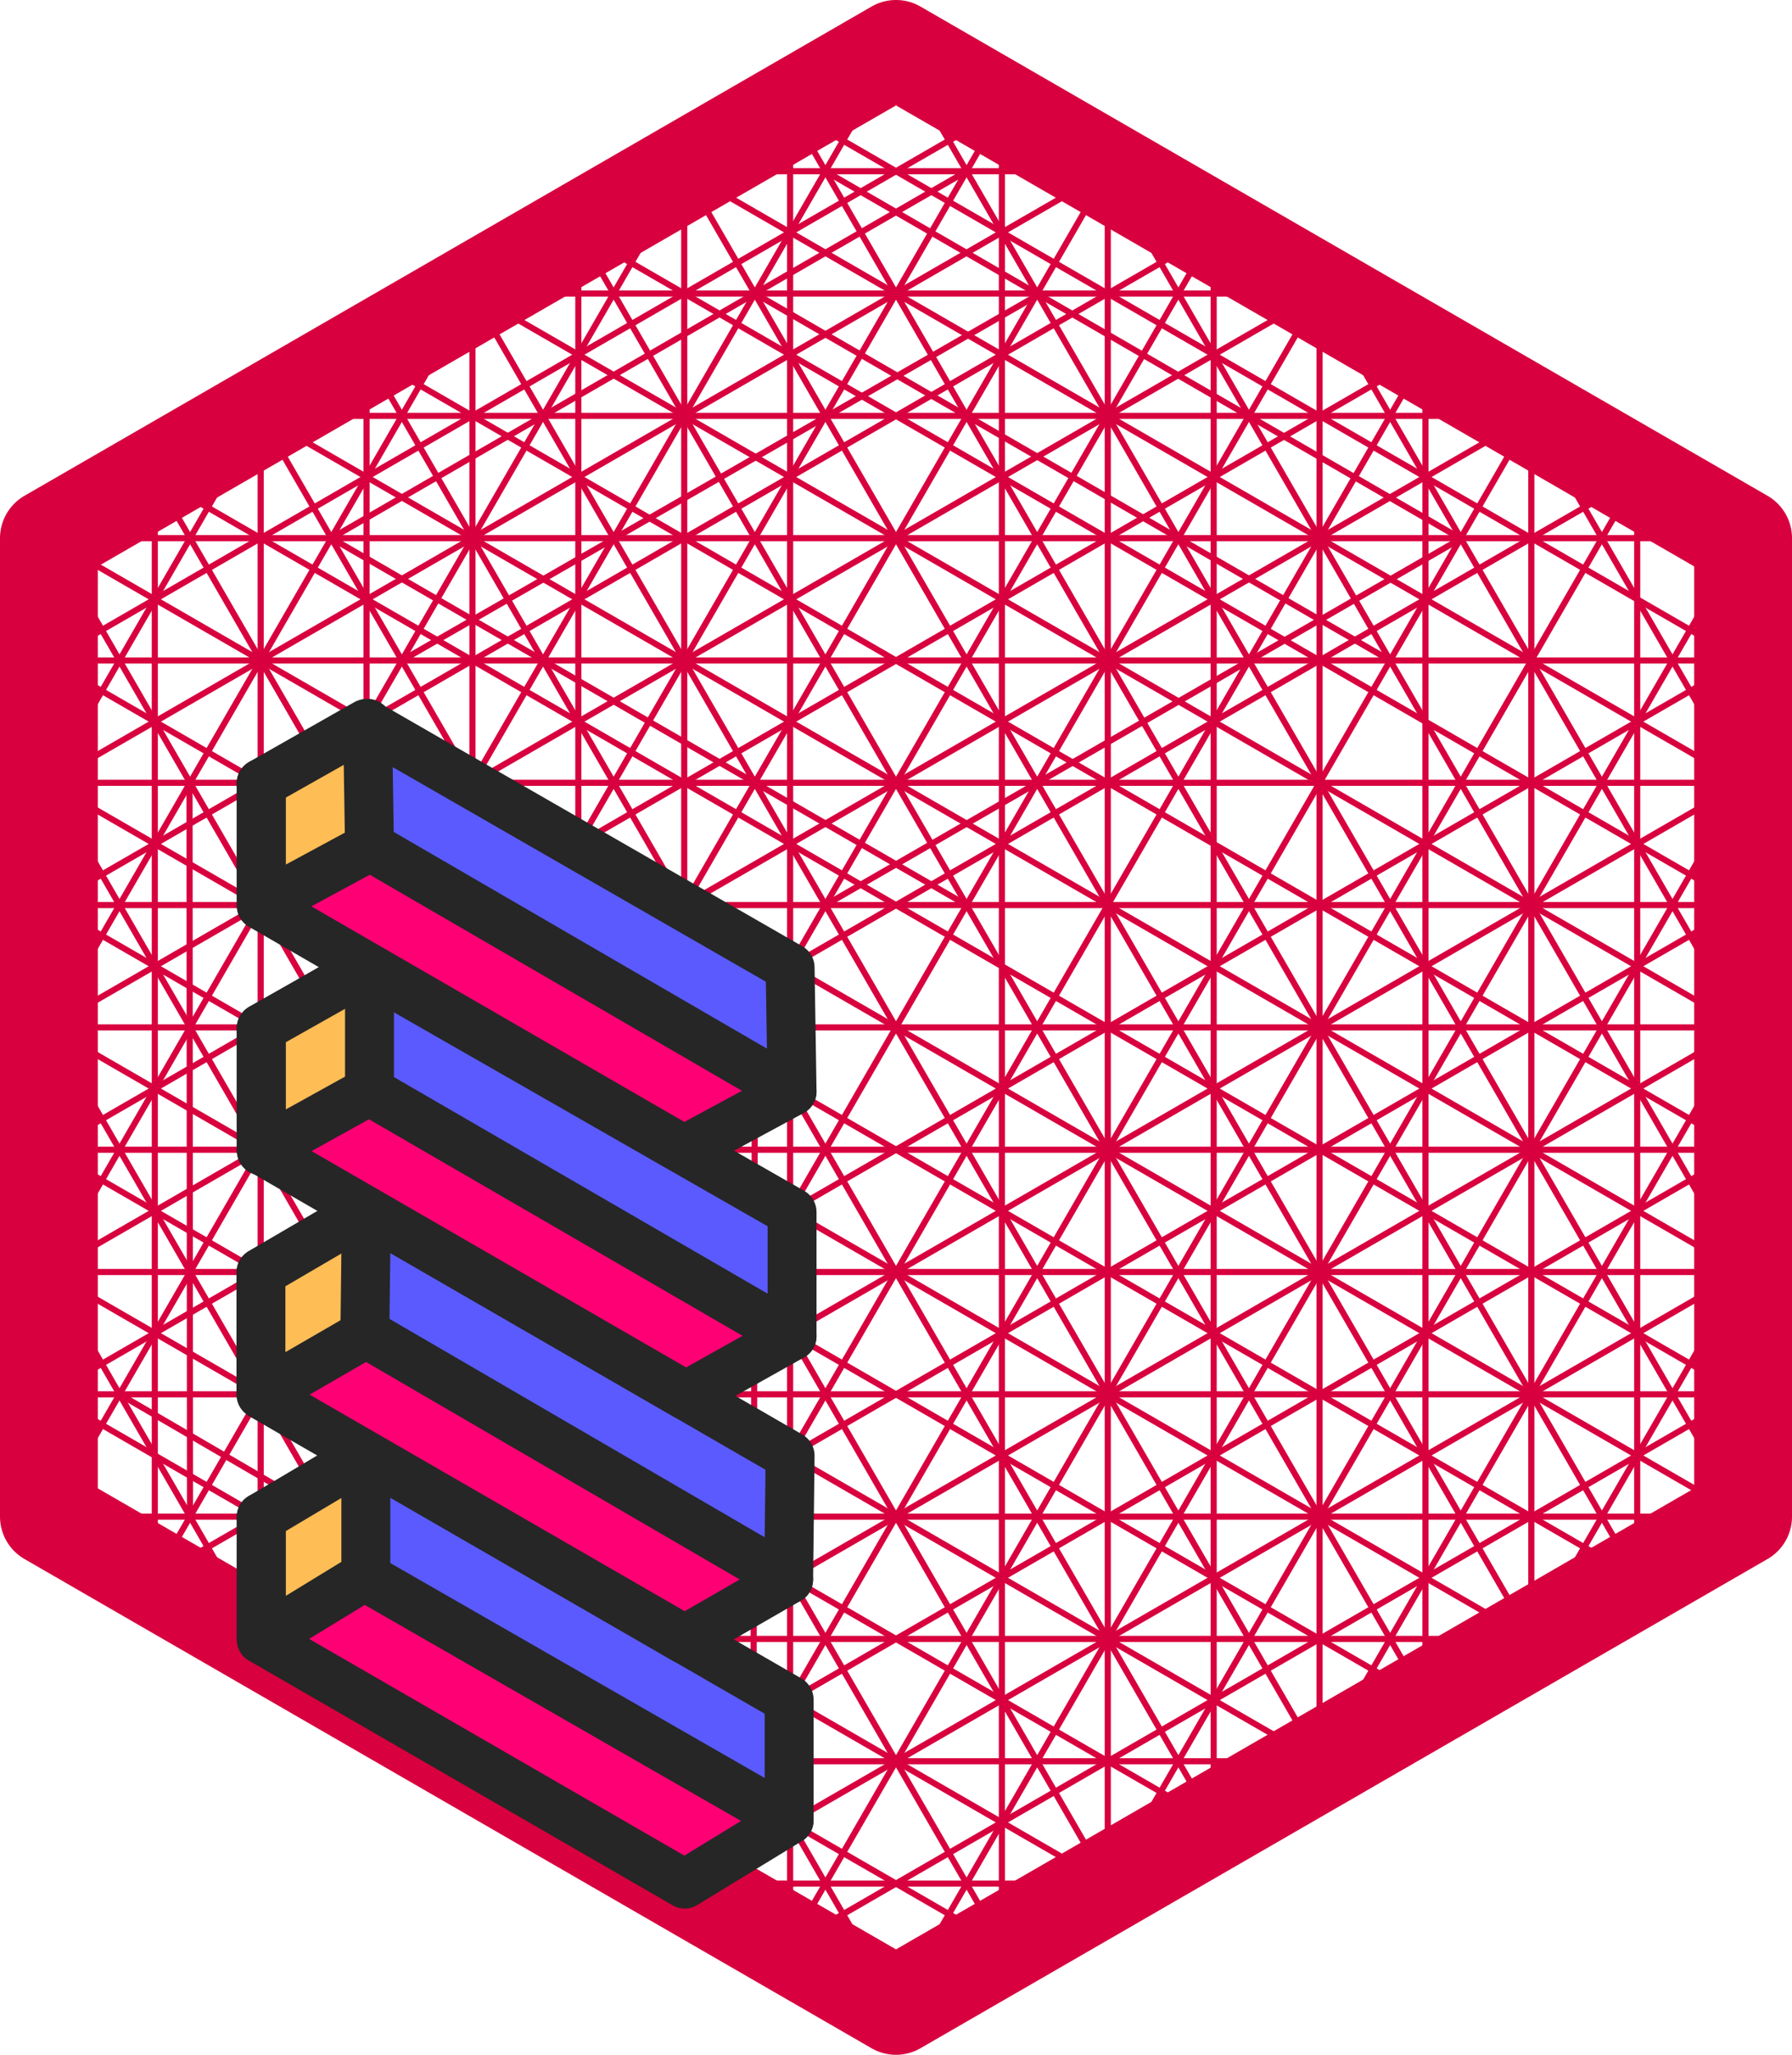 <svg xmlns="http://www.w3.org/2000/svg" viewBox="0 0 73.28 84"><defs><style>.cls-1,.cls-2{fill:none;stroke:#d8003e;}.cls-1,.cls-2,.cls-3,.cls-4,.cls-5{stroke-linecap:round;stroke-linejoin:round;}.cls-1{stroke-width:4px;}.cls-2{stroke-width:0.25px;}.cls-3{fill:#ff0074;}.cls-3,.cls-4,.cls-5{stroke:#262626;stroke-width:2px;}.cls-4{fill:#5a5aff;}.cls-5{fill:#ffbd56;}</style></defs><g id="Layer_5" data-name="Layer 5"><polygon class="cls-1" points="36.64 2 2 22 2 62 36.64 82 71.28 62 71.28 22 36.64 2"/><line class="cls-2" x1="10.66" y1="17" x2="2" y2="32"/><line class="cls-2" x1="2" y1="52" x2="10.66" y2="67"/><line class="cls-2" x1="71.28" y1="52" x2="62.62" y2="67"/><line class="cls-2" x1="27.98" y1="77" x2="45.3" y2="77"/><line class="cls-2" x1="2" y1="22" x2="71.28" y2="22"/><line class="cls-2" x1="2" y1="62" x2="71.28" y2="62"/><line class="cls-2" x1="36.64" y1="2" x2="2" y2="62"/><line class="cls-2" x1="71.28" y1="22" x2="36.64" y2="82"/><line class="cls-2" x1="71.28" y1="62" x2="36.64" y2="2"/><line class="cls-2" x1="36.64" y1="82" x2="2" y2="22"/><line class="cls-2" x1="53.96" y1="12" x2="19.32" y2="72"/><line class="cls-2" x1="19.32" y1="12" x2="53.96" y2="72"/><line class="cls-2" x1="2" y1="42" x2="71.28" y2="42"/><line class="cls-2" x1="19.32" y1="12" x2="53.96" y2="12"/><line class="cls-2" x1="71.28" y1="42" x2="53.96" y2="12"/><line class="cls-2" x1="53.96" y1="72" x2="71.28" y2="42"/><line class="cls-2" x1="19.32" y1="72" x2="53.96" y2="72"/><line class="cls-2" x1="2" y1="42" x2="19.32" y2="72"/><line class="cls-2" x1="19.32" y1="12" x2="2" y2="42"/><line class="cls-2" x1="53.96" y1="12" x2="2" y2="42"/><line class="cls-2" x1="53.96" y1="72" x2="53.96" y2="12"/><line class="cls-2" x1="2" y1="42" x2="53.96" y2="72"/><line class="cls-2" x1="19.32" y1="12" x2="19.32" y2="72"/><line class="cls-2" x1="71.28" y1="42" x2="19.32" y2="72"/><line class="cls-2" x1="19.32" y1="12" x2="71.28" y2="42"/><line class="cls-2" x1="71.28" y1="32" x2="2" y2="32"/><line class="cls-2" x1="71.28" y1="52" x2="2" y2="52"/><line class="cls-2" x1="62.62" y1="17" x2="27.98" y2="77"/><line class="cls-2" x1="45.3" y1="7" x2="10.66" y2="67"/><line class="cls-2" x1="27.98" y1="7" x2="27.98" y2="77"/><line class="cls-2" x1="10.66" y1="17" x2="10.66" y2="67"/><line class="cls-2" x1="62.62" y1="17" x2="10.66" y2="17"/><line class="cls-2" x1="62.62" y1="67" x2="62.62" y2="17"/><line class="cls-2" x1="10.66" y1="67" x2="62.62" y2="67"/><line class="cls-2" x1="10.66" y1="17" x2="71.28" y2="52"/><line class="cls-2" x1="2" y1="32" x2="62.62" y2="67"/><line class="cls-2" x1="2" y1="52" x2="45.3" y2="77"/><line class="cls-2" x1="71.28" y1="52" x2="27.98" y2="77"/><line class="cls-2" x1="71.28" y1="32" x2="10.66" y2="67"/><line class="cls-2" x1="62.62" y1="17" x2="2" y2="52"/><line class="cls-2" x1="45.3" y1="7" x2="45.3" y2="77"/><line class="cls-2" x1="27.98" y1="7" x2="45.3" y2="7"/><line class="cls-2" x1="62.62" y1="67" x2="27.98" y2="7"/><line class="cls-2" x1="10.66" y1="17" x2="45.3" y2="77"/><line class="cls-2" x1="71.28" y1="32" x2="62.62" y2="17"/><line class="cls-2" x1="27.98" y1="7" x2="71.28" y2="32"/><line class="cls-2" x1="45.3" y1="7" x2="2" y2="32"/><line class="cls-2" x1="40.97" y1="4.5" x2="2" y2="27"/><line class="cls-2" x1="32.31" y1="4.5" x2="71.28" y2="27"/><line class="cls-2" x1="32.31" y1="79.5" x2="32.31" y2="4.5"/><line class="cls-2" x1="40.97" y1="4.5" x2="40.97" y2="79.5"/><line class="cls-2" x1="71.28" y1="27" x2="2" y2="27"/><line class="cls-2" x1="71.28" y1="37" x2="2" y2="37"/><line class="cls-2" x1="2" y1="47" x2="71.28" y2="47"/><line class="cls-2" x1="71.28" y1="57" x2="2" y2="57"/><line class="cls-2" x1="27.98" y1="77" x2="2" y2="32"/><line class="cls-2" x1="49.63" y1="74.5" x2="14.99" y2="14.5"/><line class="cls-2" x1="40.97" y1="4.5" x2="6.33" y2="64.5"/><line class="cls-2" x1="45.3" y1="7" x2="71.28" y2="52"/><line class="cls-2" x1="23.65" y1="74.5" x2="71.28" y2="47"/><line class="cls-2" x1="6.33" y1="64.5" x2="71.28" y2="27"/><line class="cls-2" x1="71.28" y1="37" x2="14.99" y2="69.5"/><line class="cls-2" x1="14.99" y1="14.5" x2="14.99" y2="69.5"/><line class="cls-2" x1="2" y1="57" x2="66.95" y2="19.5"/><line class="cls-2" x1="66.95" y1="64.5" x2="66.95" y2="19.5"/><line class="cls-2" x1="58.29" y1="69.5" x2="58.29" y2="14.5"/><line class="cls-2" x1="49.63" y1="74.5" x2="49.63" y2="9.5"/><line class="cls-2" x1="2" y1="52" x2="27.98" y2="7"/><line class="cls-2" x1="71.28" y1="57" x2="6.33" y2="19.5"/><line class="cls-2" x1="23.65" y1="74.5" x2="58.29" y2="14.5"/><line class="cls-2" x1="2" y1="47" x2="58.29" y2="14.5"/><line class="cls-2" x1="49.63" y1="9.5" x2="2" y2="37"/><polyline class="cls-2" points="66.95 19.5 49.63 49.5 32.31 79.5"/><line class="cls-2" x1="66.95" y1="64.5" x2="2" y2="27"/><line class="cls-2" x1="2" y1="37" x2="58.29" y2="69.5"/><line class="cls-2" x1="71.28" y1="47" x2="14.99" y2="14.5"/><line class="cls-2" x1="14.99" y1="69.5" x2="49.63" y2="9.5"/><line class="cls-2" x1="49.63" y1="74.5" x2="2" y2="47"/><line class="cls-2" x1="71.28" y1="57" x2="32.31" y2="79.5"/><line class="cls-2" x1="6.33" y1="19.5" x2="6.33" y2="64.5"/><line class="cls-2" x1="40.97" y1="79.5" x2="6.33" y2="19.5"/><line class="cls-2" x1="71.28" y1="37" x2="23.65" y2="9.5"/><line class="cls-2" x1="58.29" y1="69.5" x2="23.65" y2="9.5"/><line class="cls-2" x1="23.65" y1="74.5" x2="23.65" y2="9.5"/><line class="cls-2" x1="66.95" y1="64.5" x2="32.31" y2="4.5"/><line class="cls-2" x1="40.97" y1="79.5" x2="2" y2="57"/><line class="cls-2" x1="71.28" y1="32" x2="45.3" y2="77"/><line class="cls-2" x1="59.74" y1="22.02" x2="33.75" y2="7"/><line class="cls-2" x1="13.55" y1="22" x2="39.53" y2="7"/><line class="cls-2" x1="59.74" y1="22.02" x2="33.75" y2="37"/><line class="cls-2" x1="39.53" y1="37" x2="13.55" y2="22"/><line class="cls-2" x1="42.48" y1="12.04" x2="16.43" y2="27"/><line class="cls-2" x1="56.85" y1="27" x2="30.87" y2="12"/><line class="cls-2" x1="30.81" y1="72.09" x2="30.87" y2="42"/><line class="cls-2" x1="7.75" y1="32.03" x2="7.77" y2="62"/><line class="cls-2" x1="30.81" y1="72.09" x2="4.89" y2="57"/><line class="cls-2" x1="2" y1="22" x2="71.28" y2="62"/></g><g id="B_sq_b" data-name="B sq b"><g id="C4"><polygon id="hD" class="cls-3" points="28 77.02 10.68 67.02 10.68 62.02 32.27 74.41 28 77.02"/><polygon id="hC" class="cls-4" points="32.27 69.48 15.01 59.52 10.68 62.02 32.27 74.41 32.27 69.48"/><polygon id="hB" class="cls-5" points="14.96 59.48 10.69 62.02 10.69 67.02 14.96 64.41 14.96 59.48"/></g><g id="C3"><polygon id="hD-2" data-name="hD" class="cls-3" points="28 67.02 32.25 64.57 10.68 52.02 10.76 57.07 28 67.02"/><polygon id="hC-2" data-name="hC" class="cls-4" points="32.31 59.51 15.01 49.52 10.68 52.02 32.25 64.57 32.31 59.51"/><polygon id="hB-2" data-name="hB" class="cls-5" points="14.98 49.49 10.67 52.01 10.67 57.01 14.92 54.55 14.98 49.49"/></g><g id="C2"><polygon id="hD-3" data-name="hD" class="cls-3" points="28.05 57.05 32.39 54.62 10.68 42.04 10.68 47.02 28.05 57.05"/><polygon id="hC-3" data-name="hC" class="cls-4" points="32.39 54.62 32.39 49.55 14.97 39.58 10.68 42.04 32.39 54.62"/><polygon id="hB-3" data-name="hB" class="cls-5" points="15.11 39.53 10.69 42.02 10.69 47.05 15.11 44.6 15.11 39.53"/></g><g id="C1"><polygon id="hD-4" data-name="hD" class="cls-3" points="27.97 47.01 32.39 44.62 10.68 32.02 10.68 37.02 27.97 47.01"/><polygon id="hC-4" data-name="hC" class="cls-4" points="32.39 44.62 32.31 39.55 14.97 29.58 10.68 32.02 32.39 44.62"/><polygon id="hB-4" data-name="hB" class="cls-5" points="15.03 29.57 10.69 32.02 10.69 37.02 15.11 34.63 15.03 29.57"/></g></g></svg>
